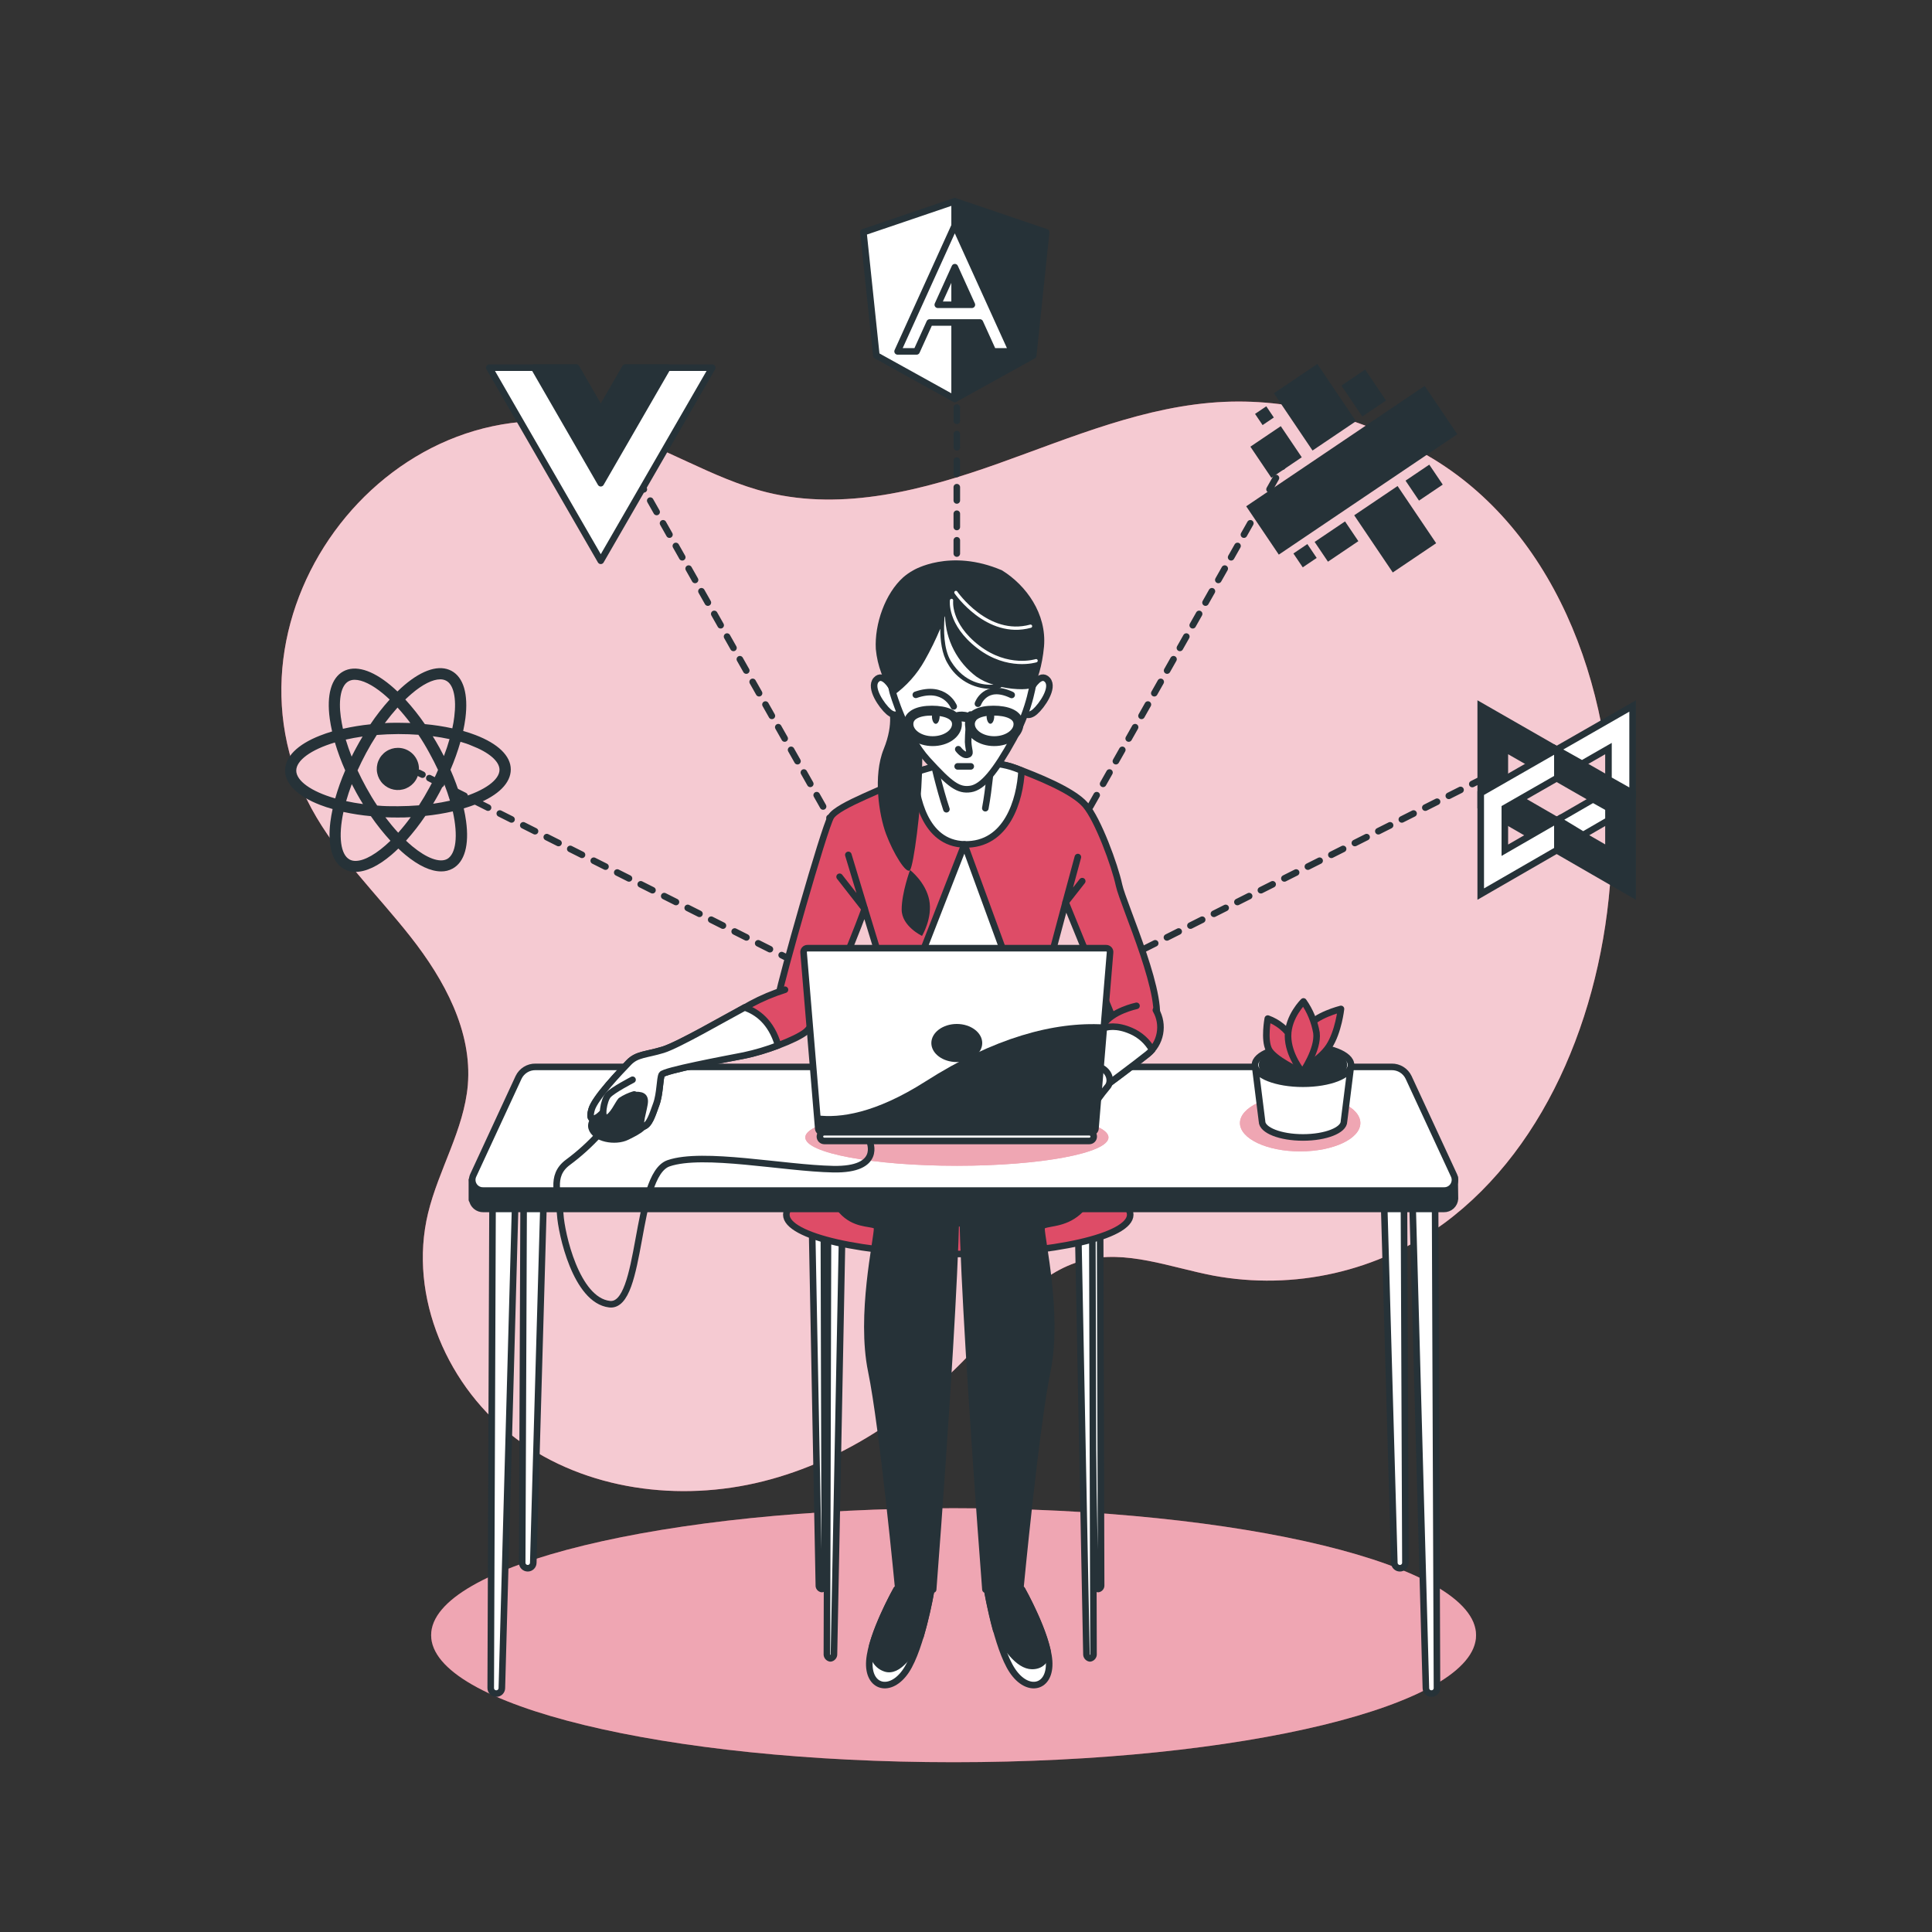 <svg width="294" height="294" viewBox="0 0 294 294" fill="none" xmlns="http://www.w3.org/2000/svg">
<rect x="0" y="0" width="294" height="294" fill="#333333" stroke="none"/>
<path d="M245.237 130.571C246.143 106.222 237.387 81.573 218.101 69.837C208.581 64.045 197.45 60.652 186.314 61.152C174.366 61.687 163.117 66.55 151.851 70.56C140.585 74.57 128.384 77.781 116.771 74.935C108.368 72.871 100.977 67.791 92.663 65.468C59.905 56.354 31.382 93.492 47.41 123.045C51.344 130.289 57.406 136.099 62.504 142.59C67.602 149.082 71.877 156.902 71.189 165.122C70.601 171.919 66.744 177.982 65.139 184.614C62.069 197.315 68.161 211.298 78.692 219.036C89.223 226.774 103.429 228.603 116.106 225.422C128.784 222.241 139.973 214.438 148.782 204.777C153.486 199.608 158.09 193.558 164.863 191.806C171.331 190.118 178.058 192.858 184.644 194.116C190.737 195.245 196.997 195.118 203.04 193.744C209.083 192.37 214.782 189.778 219.789 186.126C235.723 174.354 244.426 152.586 245.237 130.571Z" fill="#DE4C67"/>
<path opacity="0.7" d="M245.237 130.571C246.143 106.222 237.387 81.573 218.101 69.837C208.581 64.045 197.45 60.652 186.314 61.152C174.366 61.687 163.117 66.55 151.851 70.56C140.585 74.57 128.384 77.781 116.771 74.935C108.368 72.871 100.977 67.791 92.663 65.468C59.905 56.354 31.382 93.492 47.41 123.045C51.344 130.289 57.406 136.099 62.504 142.59C67.602 149.082 71.877 156.902 71.189 165.122C70.601 171.919 66.744 177.982 65.139 184.614C62.069 197.315 68.161 211.298 78.692 219.036C89.223 226.774 103.429 228.603 116.106 225.422C128.784 222.241 139.973 214.438 148.782 204.777C153.486 199.608 158.09 193.558 164.863 191.806C171.331 190.118 178.058 192.858 184.644 194.116C190.737 195.245 196.997 195.118 203.04 193.744C209.083 192.37 214.782 189.778 219.789 186.126C235.723 174.354 244.426 152.586 245.237 130.571Z" fill="white"/>
<path d="M145.113 268.163C189.021 268.163 224.616 259.51 224.616 248.836C224.616 238.161 189.021 229.508 145.113 229.508C101.204 229.508 65.609 238.161 65.609 248.836C65.609 259.51 101.204 268.163 145.113 268.163Z" fill="#DE4C67"/>
<path opacity="0.5" d="M145.113 268.163C189.021 268.163 224.616 259.51 224.616 248.836C224.616 238.161 189.021 229.508 145.113 229.508C101.204 229.508 65.609 238.161 65.609 248.836C65.609 259.51 101.204 268.163 145.113 268.163Z" fill="white"/>
<path d="M63.757 117.618L64.286 117.882" stroke="#263238" stroke-linecap="round" stroke-linejoin="round"/>
<path d="M65.333 118.411L144.548 158.201" stroke="#263238" stroke-linecap="round" stroke-linejoin="round" stroke-dasharray="2 2"/>
<path d="M145.071 158.46L145.601 158.725L145.307 158.213" stroke="#263238" stroke-linecap="round" stroke-linejoin="round"/>
<path d="M144.736 157.202L95.668 70.378" stroke="#263238" stroke-linecap="round" stroke-linejoin="round" stroke-dasharray="1.98 1.98"/>
<path d="M95.379 69.872L95.091 69.361" stroke="#263238" stroke-linecap="round" stroke-linejoin="round"/>
<path d="M227.409 117.618L226.88 117.882" stroke="#263238" stroke-linecap="round" stroke-linejoin="round"/>
<path d="M225.833 118.411L146.618 158.201" stroke="#263238" stroke-linecap="round" stroke-linejoin="round" stroke-dasharray="2 2"/>
<path d="M146.094 158.46L145.565 158.725L145.853 158.213" stroke="#263238" stroke-linecap="round" stroke-linejoin="round"/>
<path d="M146.43 157.202L195.498 70.378" stroke="#263238" stroke-linecap="round" stroke-linejoin="round" stroke-dasharray="1.98 1.98"/>
<path d="M195.786 69.872L196.074 69.361" stroke="#263238" stroke-linecap="round" stroke-linejoin="round"/>
<path d="M145.601 158.725V158.137" stroke="#263238" stroke-linecap="round" stroke-linejoin="round"/>
<path d="M145.601 156.955V53.132" stroke="#263238" stroke-linecap="round" stroke-linejoin="round" stroke-dasharray="2.02 2.02"/>
<path d="M145.601 52.538V51.95" stroke="#263238" stroke-linecap="round" stroke-linejoin="round"/>
<path d="M126.003 186.243L125.832 251.664C125.813 251.827 125.859 251.991 125.959 252.122C126.058 252.252 126.205 252.339 126.367 252.364C126.526 252.342 126.67 252.26 126.77 252.136C126.871 252.011 126.92 251.853 126.908 251.693L128.184 186.32L126.003 186.243Z" fill="white" stroke="#263238" stroke-linecap="round" stroke-linejoin="round"/>
<path d="M167.404 184.138L167.562 241.221C167.576 241.359 167.536 241.497 167.451 241.607C167.365 241.716 167.241 241.789 167.104 241.809C166.967 241.789 166.843 241.716 166.759 241.606C166.674 241.497 166.636 241.359 166.651 241.221L165.563 184.185L167.404 184.138Z" fill="white" stroke="#263238" stroke-linecap="round" stroke-linejoin="round"/>
<path d="M125.362 184.138L125.52 241.221C125.534 241.359 125.494 241.497 125.409 241.607C125.323 241.716 125.199 241.789 125.062 241.809C124.925 241.789 124.801 241.716 124.717 241.606C124.632 241.497 124.594 241.359 124.609 241.221L123.521 184.185L125.362 184.138Z" fill="white" stroke="#263238" stroke-linecap="round" stroke-linejoin="round"/>
<path d="M166.222 186.243L166.404 251.664C166.423 251.827 166.377 251.991 166.277 252.122C166.178 252.252 166.031 252.339 165.869 252.364C165.711 252.34 165.568 252.259 165.467 252.134C165.367 252.01 165.317 251.853 165.328 251.693L164.052 186.32L166.222 186.243Z" fill="white" stroke="#263238" stroke-linecap="round" stroke-linejoin="round"/>
<path d="M145.824 190.824C160.275 190.824 171.99 188.146 171.99 184.844C171.99 181.541 160.275 178.864 145.824 178.864C131.373 178.864 119.658 181.541 119.658 184.844C119.658 188.146 131.373 190.824 145.824 190.824Z" fill="#DE4C67" stroke="#263238" stroke-linecap="round" stroke-linejoin="round"/>
<path d="M130.83 160.442C130.83 160.442 125.244 168.968 125.244 174.26C125.244 179.552 128.772 183.962 131.418 185.432C134.064 186.902 161.112 185.726 161.112 185.726C161.112 185.726 168.462 181.316 167.58 173.966C166.845 167.833 161.994 160.736 161.994 160.736L130.83 160.442Z" fill="#263238" stroke="#263238" stroke-linecap="round" stroke-linejoin="round"/>
<path d="M141.708 241.88C141.708 241.88 140.238 250.7 137.886 254.228C135.534 257.756 132.006 256.874 132.3 252.758C132.594 248.642 136.416 241.88 136.416 241.88H141.708Z" fill="white" stroke="#263238" stroke-linecap="round" stroke-linejoin="round"/>
<path d="M132.729 250.488C132.729 251.87 133.153 253.334 134.705 253.881C136.686 254.581 138.662 251.593 140.079 248.983C140.756 246.641 141.306 244.264 141.726 241.862H136.434C136.434 241.862 133.788 246.566 132.729 250.488Z" fill="#263238" stroke="#263238" stroke-linecap="round" stroke-linejoin="round"/>
<path d="M138.18 168.968C138.18 168.968 143.766 172.496 145.236 176.906C146.706 181.316 142.002 241.88 142.002 241.88H136.71C136.71 241.88 134.358 217.184 132.594 208.658C130.83 200.132 133.476 188.666 133.476 186.902C133.476 185.138 125.832 188.96 125.244 174.26" fill="#263238"/>
<path d="M138.18 168.968C138.18 168.968 143.766 172.496 145.236 176.906C146.706 181.316 142.002 241.88 142.002 241.88H136.71C136.71 241.88 134.358 217.184 132.594 208.658C130.83 200.132 133.476 188.666 133.476 186.902C133.476 185.138 125.832 188.96 125.244 174.26" stroke="#263238" stroke-linecap="round" stroke-linejoin="round"/>
<path d="M150.234 241.88C150.234 241.88 151.704 250.7 154.056 254.228C156.408 257.756 159.936 256.874 159.642 252.758C159.348 248.642 155.526 241.88 155.526 241.88H150.234Z" fill="white" stroke="#263238" stroke-linecap="round" stroke-linejoin="round"/>
<path d="M157.055 253.516C158.507 253.516 159.166 252.57 159.407 251.335C158.537 247.254 155.502 241.88 155.502 241.88H150.21C150.21 241.88 150.704 244.849 151.581 248.03C152.945 250.553 154.967 253.516 157.055 253.516Z" fill="#263238" stroke="#263238" stroke-linecap="round" stroke-linejoin="round"/>
<path d="M153.78 168.968C153.78 168.968 148.194 172.496 146.724 176.906C145.254 181.316 149.958 241.88 149.958 241.88H155.25C155.25 241.88 157.602 217.184 159.366 208.658C161.13 200.132 158.484 188.666 158.484 186.902C158.484 185.138 166.992 188.666 167.58 173.966" fill="#263238"/>
<path d="M153.78 168.968C153.78 168.968 148.194 172.496 146.724 176.906C145.254 181.316 149.958 241.88 149.958 241.88H155.25C155.25 241.88 157.602 217.184 159.366 208.658C161.13 200.132 158.484 188.666 158.484 186.902C158.484 185.138 166.992 188.666 167.58 173.966" stroke="#263238" stroke-linecap="round" stroke-linejoin="round"/>
<path d="M79.75 166.516L79.462 237.799C79.462 238.024 79.552 238.239 79.71 238.398C79.869 238.556 80.085 238.646 80.309 238.646C80.528 238.646 80.738 238.56 80.895 238.408C81.052 238.255 81.144 238.047 81.15 237.828L83.184 166.616L79.75 166.516Z" fill="white" stroke="#263238" stroke-linecap="round" stroke-linejoin="round"/>
<path d="M74.952 183.18L74.676 256.874C74.675 256.985 74.697 257.096 74.739 257.199C74.781 257.302 74.844 257.395 74.922 257.474C75.001 257.553 75.095 257.615 75.198 257.658C75.301 257.7 75.411 257.721 75.523 257.72C75.741 257.721 75.951 257.636 76.109 257.485C76.267 257.334 76.36 257.127 76.369 256.909L78.398 183.274L74.952 183.18Z" fill="white" stroke="#263238" stroke-linecap="round" stroke-linejoin="round"/>
<path d="M213.579 166.516L213.867 237.799C213.868 237.91 213.847 238.02 213.805 238.123C213.763 238.225 213.701 238.319 213.623 238.397C213.545 238.476 213.452 238.539 213.35 238.581C213.247 238.624 213.137 238.646 213.027 238.646C212.807 238.646 212.596 238.561 212.438 238.408C212.28 238.256 212.187 238.048 212.18 237.828L210.151 166.616L213.579 166.516Z" fill="white" stroke="#263238" stroke-linecap="round" stroke-linejoin="round"/>
<path d="M218.383 183.18L218.671 256.874C218.672 256.985 218.651 257.096 218.608 257.199C218.566 257.302 218.504 257.395 218.425 257.474C218.346 257.553 218.253 257.615 218.15 257.658C218.046 257.7 217.936 257.721 217.825 257.72C217.607 257.721 217.397 257.636 217.24 257.485C217.083 257.333 216.991 257.127 216.984 256.909L214.955 183.274L218.383 183.18Z" fill="white" stroke="#263238" stroke-linecap="round" stroke-linejoin="round"/>
<path d="M221.358 179.193L219.242 177.288L214.35 166.704C214.117 166.222 213.753 165.817 213.299 165.535C212.845 165.253 212.32 165.105 211.786 165.11H81.485C80.95 165.104 80.423 165.251 79.968 165.533C79.513 165.815 79.148 166.221 78.915 166.704L72.818 179.928L71.812 179.558V182.574L71.859 182.539C71.918 182.942 72.122 183.309 72.433 183.572C72.744 183.836 73.14 183.976 73.547 183.968H219.718C220.146 183.977 220.562 183.82 220.877 183.53C221.192 183.239 221.381 182.837 221.406 182.409L221.358 179.193Z" fill="#263238" stroke="#263238" stroke-linecap="round" stroke-linejoin="round"/>
<path d="M219.718 181.169H73.547C73.272 181.18 73 181.121 72.754 180.997C72.508 180.874 72.298 180.69 72.143 180.463C71.988 180.236 71.893 179.974 71.867 179.7C71.841 179.427 71.885 179.151 71.995 178.899L78.915 163.946C79.147 163.463 79.512 163.056 79.967 162.774C80.422 162.491 80.949 162.345 81.485 162.353H211.786C212.321 162.346 212.846 162.493 213.3 162.775C213.755 163.057 214.119 163.464 214.35 163.946L221.276 178.899C221.384 179.152 221.427 179.427 221.4 179.701C221.373 179.974 221.278 180.236 221.122 180.463C220.967 180.689 220.756 180.873 220.511 180.996C220.265 181.12 219.993 181.179 219.718 181.169Z" fill="white" stroke="#263238" stroke-linecap="round" stroke-linejoin="round"/>
<path d="M143.984 116.277C143.984 116.277 139.491 117.077 137.357 118.476C135.222 119.876 127.52 122.486 126.449 124.286C125.379 126.085 118.752 149.528 118.535 151.334C118.317 153.139 120.464 154.938 123.027 154.938C125.591 154.938 131.583 138.315 131.583 138.315L134.146 146.73L128.131 164.37H164.352L159.807 146.142L162.159 137.322L170.073 156.726C170.073 156.726 173.495 160.13 175.63 156.326C177.764 152.521 170.926 137.698 170.285 134.693C169.644 131.688 167.08 124.697 165.152 122.475C163.223 120.252 157.672 118.065 154.462 116.865C151.251 115.665 147.406 116.077 143.984 116.277Z" fill="#DE4C67" stroke="#263238" stroke-linecap="round" stroke-linejoin="round"/>
<path d="M164.023 130.424L162.159 137.31L164.687 134.088" stroke="#263238" stroke-linecap="round" stroke-linejoin="round"/>
<path d="M129.095 130.095L131.583 138.309L127.767 133.423" stroke="#263238" stroke-linecap="round" stroke-linejoin="round"/>
<path d="M146.765 128.496C153.233 128.654 155.232 121.71 155.45 117.253L154.462 116.877C151.257 115.701 147.406 116.077 143.984 116.289C142.329 116.591 140.703 117.03 139.121 117.6C139.356 121.128 140.644 128.343 146.765 128.496Z" fill="white" stroke="#263238" stroke-linecap="round" stroke-linejoin="round"/>
<path d="M146.765 128.496L132.864 164.146H159.807L146.765 128.496Z" fill="white" stroke="#263238" stroke-linecap="round" stroke-linejoin="round"/>
<path d="M172.948 153.062C172.948 153.062 169.168 153.85 167.903 155.955C166.639 158.06 165.099 161.206 163.558 163.047L168.045 165.399C168.045 165.399 172.807 161.87 174.63 160.406C175.607 159.626 176.272 158.521 176.504 157.292C176.736 156.063 176.52 154.792 175.894 153.709" fill="#DE4C67"/>
<path d="M172.948 153.062C172.948 153.062 169.168 153.85 167.903 155.955C166.639 158.06 165.099 161.206 163.558 163.047L168.045 165.399C168.045 165.399 172.807 161.87 174.63 160.406C175.607 159.626 176.272 158.521 176.504 157.292C176.736 156.063 176.52 154.792 175.894 153.709" stroke="#263238" stroke-linecap="round" stroke-linejoin="round"/>
<path d="M172.108 156.873C169.973 155.944 168.468 156.185 167.527 156.59C166.351 158.654 164.952 161.383 163.558 163.058L168.045 165.41C168.045 165.41 172.807 161.882 174.63 160.418C174.881 160.218 175.113 159.996 175.324 159.754C174.598 158.466 173.467 157.453 172.108 156.873Z" fill="white" stroke="#263238" stroke-linecap="round" stroke-linejoin="round"/>
<path d="M163.976 162.335C163.976 162.335 162.012 162.071 160.889 162.729C159.765 163.388 157.525 166.01 158.225 166.404C158.925 166.798 160.33 164.305 161.03 164.305C161.795 164.398 162.548 164.573 163.276 164.828L163.976 162.335Z" fill="white" stroke="#263238" stroke-linecap="round" stroke-linejoin="round"/>
<path d="M167.392 162.382C167.392 162.382 164.728 161.594 163.188 161.853C161.647 162.112 159.542 166.322 158.842 167.633C158.143 168.944 158.701 169.338 159.26 168.944C159.818 168.55 161.647 165.663 161.647 165.663L160.101 169.344C160.178 169.49 160.31 169.599 160.467 169.648C160.624 169.698 160.795 169.684 160.941 169.609C161.529 169.344 163.476 165.399 163.476 165.399L162.347 169.479C162.446 169.601 162.578 169.69 162.728 169.736C162.878 169.782 163.038 169.783 163.188 169.738C163.776 169.609 165.287 166.328 165.287 166.328C165.287 166.328 163.887 170.132 164.305 170.267C164.607 170.286 164.908 170.207 165.162 170.04C165.415 169.874 165.608 169.629 165.71 169.344C166.537 167.957 167.475 166.639 168.515 165.404C169.215 164.64 168.932 163.035 167.392 162.382Z" fill="white" stroke="#263238" stroke-linecap="round" stroke-linejoin="round"/>
<path d="M161.647 165.663L162.941 163.734" stroke="#263238" stroke-linecap="round" stroke-linejoin="round"/>
<path d="M163.476 165.393L164.064 163.923" stroke="#263238" stroke-linecap="round" stroke-linejoin="round"/>
<path d="M165.287 166.322L165.804 164.787" stroke="#263238" stroke-linecap="round" stroke-linejoin="round"/>
<path d="M135.205 107.604C135.205 107.604 136.116 109.956 134.476 113.99C132.835 118.023 133.741 123.986 134.84 126.926C135.94 129.866 137.939 133.129 138.486 132.4C139.033 131.671 140.126 123.28 140.309 117.629C140.491 111.979 139.944 107.963 138.668 106.14C137.392 104.317 135.022 105.252 135.205 107.604Z" fill="#263238"/>
<path d="M138.486 132.394C138.486 132.394 137.21 135.857 137.21 138.409C137.21 140.961 140.309 142.42 140.309 142.42C140.309 142.42 141.949 139.685 141.402 136.951C140.855 134.217 138.486 132.394 138.486 132.394Z" fill="#263238"/>
<path d="M135.716 104.588C135.716 104.588 134.376 102.271 133.323 103.465C132.271 104.658 134.17 107.404 135.222 108.316C136.275 109.227 137.051 108.668 136.986 107.686C136.922 106.704 135.716 104.588 135.716 104.588Z" fill="white" stroke="#263238" stroke-linecap="round" stroke-linejoin="round"/>
<path d="M156.996 104.588C156.996 104.588 158.331 102.271 159.389 103.465C160.448 104.658 158.542 107.404 157.49 108.316C156.437 109.227 155.655 108.668 155.726 107.686C155.796 106.704 156.996 104.588 156.996 104.588Z" fill="white" stroke="#263238" stroke-linecap="round" stroke-linejoin="round"/>
<path d="M149.94 122.986C150.493 120.046 150.822 116.054 150.822 116.054C150.822 116.054 144.207 116.971 142.002 115.707C142.002 115.707 142.949 119.946 144.019 123.145" fill="white"/>
<path d="M149.94 122.986C150.493 120.046 150.822 116.054 150.822 116.054C150.822 116.054 144.207 116.971 142.002 115.707C142.002 115.707 142.949 119.946 144.019 123.145" stroke="#263238" stroke-linecap="round" stroke-linejoin="round"/>
<path d="M135.857 105.364C135.857 105.364 137.686 111.832 141.149 115.636C144.613 119.44 145.853 120.34 147.694 120.064C149.534 119.787 151.492 117.394 154.232 112.42C156.972 107.445 157.172 103.6 157.402 103.276C157.631 102.953 156.814 95.891 152.898 92.863C148.982 89.835 144.595 88.506 140.797 91.81C136.998 95.115 134.587 100.507 135.857 105.364Z" fill="white" stroke="#263238" stroke-linecap="round" stroke-linejoin="round"/>
<path d="M147.676 108.739C147.458 110.112 147.34 111.5 147.323 112.89C147.394 114.295 147.817 114.719 147.182 114.86C146.547 115.001 145.824 114.013 145.824 114.013" stroke="#263238" stroke-linecap="round" stroke-linejoin="round"/>
<path d="M145.73 116.624H147.723" stroke="#263238" stroke-linecap="round" stroke-linejoin="round"/>
<path d="M145.13 107.498C145.13 107.498 143.79 104.188 139.362 105.734" stroke="#263238" stroke-linecap="round" stroke-linejoin="round"/>
<path d="M148.817 107.087C148.817 107.087 149.94 103.853 153.95 105.752" stroke="#263238" stroke-linecap="round" stroke-linejoin="round"/>
<path d="M142.99 108.974C142.99 109.615 142.731 110.15 142.402 110.15C142.073 110.15 141.814 109.627 141.814 108.974C141.814 108.321 142.073 107.798 142.402 107.798C142.731 107.798 142.99 108.327 142.99 108.974Z" fill="#263238"/>
<path d="M150.716 110.138C151.038 110.138 151.298 109.617 151.298 108.974C151.298 108.331 151.038 107.81 150.716 107.81C150.395 107.81 150.134 108.331 150.134 108.974C150.134 109.617 150.395 110.138 150.716 110.138Z" fill="#263238"/>
<path d="M145.624 110.185C145.624 111.62 143.972 112.784 141.931 112.784C139.891 112.784 138.239 111.608 138.239 110.185C138.239 108.762 139.779 108.139 141.82 108.139C143.86 108.139 145.624 108.745 145.624 110.185Z" stroke="#263238" stroke-width="1.5" stroke-linecap="round" stroke-linejoin="round"/>
<path d="M154.985 110.185C154.985 111.62 153.333 112.784 151.292 112.784C149.252 112.784 147.594 111.608 147.594 110.185C147.594 108.762 149.14 108.139 151.181 108.139C153.221 108.139 154.985 108.745 154.985 110.185Z" stroke="#263238" stroke-width="1.5" stroke-linecap="round" stroke-linejoin="round"/>
<path d="M145.412 109.233C145.412 109.233 146.324 108.686 147.764 109.415" stroke="#263238" stroke-width="1.5" stroke-linecap="round" stroke-linejoin="round"/>
<path d="M152.486 86.795C144.53 83.378 138.962 86.795 138.962 86.795C138.413 87.097 137.898 87.457 137.427 87.871C134.717 90.311 133.064 94.927 133.276 98.772C133.514 101.323 134.439 103.761 135.951 105.828C137.92 104.419 139.553 102.592 140.732 100.477C141.611 98.924 142.396 97.32 143.084 95.674C143.084 97.396 143.307 99.478 144.213 100.966C144.867 102.14 145.824 103.117 146.985 103.795C148.145 104.474 149.466 104.829 150.81 104.823C151.274 104.829 151.738 104.784 152.192 104.688C152.232 104.678 152.269 104.659 152.302 104.634C152.334 104.609 152.361 104.577 152.38 104.541C154.65 105.023 156.908 104.982 157.255 104.499C157.813 103.729 158.607 101.324 158.872 98.384C159.295 93.398 156.155 89.07 152.486 86.795ZM144.701 100.607C143.56 98.743 143.595 95.703 143.731 93.957L143.807 93.757C143.861 95.553 144.319 97.314 145.147 98.909C145.974 100.504 147.15 101.892 148.588 102.971C149.382 103.519 150.262 103.931 151.192 104.188C149.752 104.282 146.788 104.011 144.701 100.607Z" fill="#263238"/>
<path d="M144.801 91.369C144.801 91.369 144.319 94.933 148.846 98.425C153.374 101.918 157.666 100.542 157.666 100.542" stroke="white" stroke-width="0.5" stroke-linecap="round" stroke-linejoin="round"/>
<path d="M145.465 90.158C145.465 90.158 150.234 97.102 156.82 95.291" stroke="white" stroke-width="0.5" stroke-linecap="round" stroke-linejoin="round"/>
<path d="M119.452 150.61C117.652 151.174 115.909 151.908 114.248 152.804C111.896 154.138 103.441 158.972 100.895 159.748C98.349 160.524 96.92 160.401 95.685 161.688C94.45 162.976 90.528 167.057 90.029 168.827C89.529 170.596 90.311 170.408 91.028 169.926C91.746 169.444 93.78 166.886 95.579 166.71C97.379 166.533 98.084 166.598 98.108 167.562C98.131 168.527 96.932 171.731 97.884 171.455C98.837 171.179 99.26 169.691 99.86 168.056C100.46 166.422 100.389 164.111 100.701 163.517C101.013 162.923 110.279 161.165 113.219 160.618C116.159 160.071 121.157 158.225 122.627 157.008C124.097 155.791 125.138 152.233 125.138 152.233" fill="#DE4C67"/>
<path d="M119.452 150.61C117.652 151.174 115.909 151.908 114.248 152.804C111.896 154.138 103.441 158.972 100.895 159.748C98.349 160.524 96.92 160.401 95.685 161.688C94.45 162.976 90.528 167.057 90.029 168.827C89.529 170.596 90.311 170.408 91.028 169.926C91.746 169.444 93.78 166.886 95.579 166.71C97.379 166.533 98.084 166.598 98.108 167.562C98.131 168.527 96.932 171.731 97.884 171.455C98.837 171.179 99.26 169.691 99.86 168.056C100.46 166.422 100.389 164.111 100.701 163.517C101.013 162.923 110.279 161.165 113.219 160.618C116.159 160.071 121.157 158.225 122.627 157.008C124.097 155.791 125.138 152.233 125.138 152.233" stroke="#263238" stroke-linecap="round" stroke-linejoin="round"/>
<path d="M93.174 167.58C93.174 167.58 89.576 169.979 90.029 171.626C90.481 173.272 93.627 173.878 95.427 172.978C97.226 172.078 98.578 171.479 98.878 169.226C99.178 166.974 98.425 166.081 96.779 166.081C95.132 166.081 93.174 167.58 93.174 167.58Z" fill="#263238" stroke="#263238" stroke-linecap="round" stroke-linejoin="round"/>
<path d="M113.219 160.618C114.985 160.239 116.719 159.724 118.406 159.078C117.365 155.473 115.183 153.944 113.313 153.309C110.115 155.015 103.176 159.048 100.895 159.748C98.343 160.53 96.92 160.401 95.685 161.688C94.45 162.976 90.528 167.057 90.029 168.827C89.529 170.597 90.311 170.408 91.028 169.926C91.746 169.444 93.78 166.886 95.579 166.71C97.379 166.533 98.084 166.598 98.108 167.562C98.131 168.527 96.932 171.731 97.884 171.455C98.837 171.179 99.26 169.691 99.86 168.056C100.46 166.422 100.389 164.111 100.707 163.517C101.024 162.923 110.279 161.189 113.219 160.618Z" fill="white" stroke="#263238" stroke-linecap="round" stroke-linejoin="round"/>
<path d="M96.256 164.311C96.256 164.311 93.186 165.898 92.534 166.663C91.881 167.427 91.358 170.291 92.281 170.138C93.204 169.985 94.074 167.915 94.486 167.486C95.105 167.075 95.783 166.76 96.497 166.551" fill="white"/>
<path d="M96.256 164.311C96.256 164.311 93.186 165.898 92.534 166.663C91.881 167.427 91.358 170.291 92.281 170.138C93.204 169.985 94.074 167.915 94.486 167.486C95.105 167.075 95.783 166.76 96.497 166.551" stroke="#263238" stroke-linecap="round" stroke-linejoin="round"/>
<path d="M145.612 177.4C158.352 177.4 168.68 175.467 168.68 173.084C168.68 170.7 158.352 168.768 145.612 168.768C132.873 168.768 122.545 170.7 122.545 173.084C122.545 175.467 132.873 177.4 145.612 177.4Z" fill="#DE4C67"/>
<path opacity="0.5" d="M145.612 177.4C158.352 177.4 168.68 175.467 168.68 173.084C168.68 170.7 158.352 168.768 145.612 168.768C132.873 168.768 122.545 170.7 122.545 173.084C122.545 175.467 132.873 177.4 145.612 177.4Z" fill="white"/>
<path d="M165.757 173.625H125.45C125.361 173.625 125.272 173.608 125.189 173.575C125.107 173.541 125.031 173.492 124.968 173.429C124.904 173.366 124.854 173.291 124.82 173.209C124.785 173.126 124.768 173.038 124.768 172.948C124.768 172.859 124.785 172.771 124.82 172.688C124.854 172.606 124.904 172.531 124.968 172.468C125.031 172.405 125.107 172.356 125.189 172.322C125.272 172.288 125.361 172.271 125.45 172.272H165.757C165.846 172.271 165.934 172.288 166.017 172.322C166.099 172.356 166.174 172.406 166.237 172.469C166.3 172.531 166.35 172.606 166.384 172.689C166.417 172.771 166.434 172.859 166.433 172.948C166.434 173.037 166.417 173.126 166.384 173.208C166.35 173.291 166.3 173.365 166.237 173.428C166.174 173.491 166.099 173.541 166.017 173.575C165.934 173.608 165.846 173.625 165.757 173.625Z" fill="white" stroke="#263238" stroke-linecap="round" stroke-linejoin="round"/>
<path d="M166.098 172.284H125.103C124.953 172.284 124.808 172.227 124.699 172.124C124.59 172.022 124.524 171.881 124.515 171.731L122.286 144.948C122.276 144.865 122.284 144.781 122.309 144.701C122.334 144.621 122.376 144.548 122.431 144.486C122.487 144.423 122.555 144.374 122.632 144.34C122.708 144.306 122.791 144.289 122.874 144.289H168.333C168.416 144.289 168.499 144.306 168.575 144.34C168.652 144.374 168.72 144.423 168.776 144.486C168.831 144.548 168.873 144.621 168.898 144.701C168.923 144.781 168.931 144.865 168.921 144.948L166.704 171.696C166.704 171.775 166.688 171.853 166.657 171.925C166.627 171.998 166.582 172.063 166.525 172.118C166.469 172.173 166.402 172.216 166.329 172.244C166.255 172.273 166.177 172.286 166.098 172.284Z" fill="white" stroke="#263238" stroke-linecap="round" stroke-linejoin="round"/>
<path d="M166.704 171.696L168.021 155.897C160.377 155.45 151.251 157.919 140.838 164.564C133.164 169.456 127.761 170.167 124.333 169.72L124.491 171.696C124.5 171.846 124.566 171.986 124.676 172.089C124.785 172.192 124.929 172.249 125.079 172.249H166.075C166.152 172.254 166.231 172.244 166.304 172.22C166.378 172.195 166.446 172.155 166.505 172.104C166.563 172.053 166.611 171.99 166.645 171.92C166.68 171.85 166.699 171.774 166.704 171.696Z" fill="#263238"/>
<path d="M149.47 158.725C149.47 160.324 147.735 161.618 145.601 161.618C143.466 161.618 141.726 160.324 141.726 158.725C141.726 157.125 143.472 155.82 145.601 155.82C147.729 155.82 149.47 157.131 149.47 158.725Z" fill="#263238"/>
<path d="M91.228 172.519C89.776 174.125 88.169 175.582 86.43 176.87C83.578 178.97 85.078 181.968 85.254 184.82C85.43 187.672 87.653 197.862 92.751 198.462C97.849 199.062 96.502 178.817 101.748 177.017C106.992 175.218 119.293 177.77 126.79 177.917C134.287 178.064 132.341 173.719 132.341 173.719" stroke="#263238" stroke-linecap="round" stroke-linejoin="round"/>
<path d="M225.328 107.428V122.716L248.442 136.063V120.681L225.328 107.428ZM244.767 129.36L228.997 120.252V113.913L244.767 122.951V129.36Z" fill="#263238" stroke="#263238" stroke-miterlimit="10"/>
<path d="M244.767 113.913V118.611L248.442 120.681V107.433L225.328 120.681V136.057L236.993 129.325V124.768L228.997 129.383V122.951L236.993 118.37V114.119L240.739 116.224L244.767 113.913Z" fill="white" stroke="#263238" stroke-miterlimit="10"/>
<path d="M244.767 122.951L242.415 121.634L237.064 124.727L240.915 127.061L244.767 124.832V122.951Z" fill="white" stroke="#263238" stroke-miterlimit="10"/>
<path d="M216.801 58.722L189.639 77.043L194.601 84.399L221.763 66.078L216.801 58.722Z" fill="#263238"/>
<path d="M200.464 55.387L193.856 59.845L199.733 68.557L206.342 64.098L200.464 55.387Z" fill="#263238"/>
<path d="M212.675 73.962L206.075 78.414L211.944 87.115L218.545 82.663L212.675 73.962Z" fill="#263238"/>
<path d="M207.741 56.242L204.128 58.678L207.301 63.383L210.914 60.946L207.741 56.242Z" fill="#263238"/>
<path d="M217.498 70.706L213.886 73.143L215.934 76.18L219.547 73.743L217.498 70.706Z" fill="#263238"/>
<path d="M194.901 64.851L190.275 67.972L193.468 72.705L198.094 69.585L194.901 64.851Z" fill="#263238"/>
<path d="M204.679 79.345L200.052 82.465L202.081 85.473L206.707 82.352L204.679 79.345Z" fill="#263238"/>
<path d="M200.367 84.902L198.945 82.793L196.822 84.226L198.244 86.334L200.367 84.902Z" fill="#263238"/>
<path d="M193.843 63.532L192.696 61.831L190.985 62.985L192.132 64.686L193.843 63.532Z" fill="#263238"/>
<path d="M145.271 30.629L131.389 35.345L133.358 54.096L145.271 60.699V30.629Z" fill="white" stroke="#263238" stroke-linecap="round" stroke-linejoin="round"/>
<path d="M145.318 30.629L159.195 35.345L157.231 54.096L145.318 60.699V30.629Z" fill="#263238" stroke="#263238" stroke-linecap="round" stroke-linejoin="round"/>
<path d="M151.116 53.473H154.003L145.295 34.298L136.592 53.473H139.479L141.473 49.074H149.117L151.116 53.473ZM142.708 46.376L145.301 40.66L147.894 46.376H142.708Z" fill="white" stroke="#263238" stroke-linecap="round" stroke-linejoin="round"/>
<path d="M91.422 62.428L87.683 55.948H74.458L91.422 85.337L108.386 55.948H95.162L91.422 62.428Z" fill="white" stroke="#263238" stroke-linecap="round" stroke-linejoin="round"/>
<path d="M91.422 62.428L87.683 55.948H81.273L91.422 73.535L101.577 55.948H95.162L91.422 62.428Z" fill="#263238" stroke="#263238" stroke-linecap="round" stroke-linejoin="round"/>
<path d="M72.365 111.855C71.777 111.626 71.142 111.42 70.484 111.232C70.631 110.562 70.742 109.909 70.825 109.28C71.283 105.622 70.531 103.071 68.708 102.089C66.885 101.107 64.339 101.877 61.534 104.258C61.181 104.558 60.829 104.882 60.482 105.223C60.123 104.882 59.77 104.564 59.417 104.27C56.583 101.918 54.025 101.171 52.22 102.177C50.415 103.182 49.686 105.746 50.18 109.368C50.268 109.997 50.386 110.644 50.539 111.308C49.886 111.502 49.263 111.714 48.675 111.949C45.247 113.296 43.383 115.183 43.383 117.241C43.383 119.299 45.294 121.175 48.728 122.492C49.316 122.722 49.951 122.927 50.615 123.115C50.468 123.786 50.356 124.438 50.274 125.068C49.815 128.725 50.568 131.277 52.391 132.259C52.916 132.542 53.505 132.686 54.102 132.676C55.678 132.676 57.553 131.8 59.564 130.089C59.917 129.789 60.264 129.466 60.617 129.125C60.97 129.466 61.328 129.783 61.681 130.077C63.692 131.747 65.562 132.606 67.126 132.606C67.742 132.617 68.35 132.467 68.89 132.171C70.701 131.165 71.424 128.607 70.925 124.956C70.842 124.327 70.719 123.68 70.572 123.016C71.224 122.821 71.848 122.61 72.436 122.38C75.864 121.028 77.728 119.141 77.728 117.088C77.728 115.036 75.805 113.172 72.365 111.855ZM66.991 103.376C67.306 103.37 67.617 103.442 67.896 103.588C69.025 104.176 69.484 106.246 69.131 109.068C69.061 109.656 68.961 110.244 68.831 110.832C67.452 110.533 66.056 110.318 64.651 110.191C63.748 108.875 62.753 107.623 61.675 106.446C61.993 106.134 62.316 105.858 62.64 105.57C64.304 104.141 65.856 103.376 66.991 103.376ZM67.579 119.252C67.932 120.146 68.226 121.016 68.473 121.84C67.667 122.022 66.814 122.181 65.909 122.31C66.238 121.757 66.562 121.193 66.873 120.616C67.12 120.158 67.355 119.705 67.579 119.246V119.252ZM65.374 119.805C64.85 120.781 64.309 121.693 63.751 122.551C62.74 122.633 61.675 122.68 60.57 122.686C59.464 122.692 58.412 122.686 57.395 122.58C56.807 121.716 56.272 120.816 55.742 119.858C55.213 118.9 54.813 118.094 54.408 117.23C54.8 116.363 55.235 115.483 55.713 114.589C56.191 113.696 56.732 112.78 57.336 111.844C58.353 111.761 59.417 111.714 60.517 111.708H60.729C61.734 111.708 62.728 111.744 63.669 111.814C64.257 112.678 64.792 113.578 65.315 114.537C65.838 115.495 66.256 116.301 66.656 117.165C66.291 118.035 65.856 118.923 65.374 119.799V119.805ZM60.599 126.72C59.937 125.999 59.284 125.215 58.641 124.368C59.21 124.391 59.786 124.403 60.37 124.403H60.564C61.217 124.403 61.864 124.403 62.504 124.35C61.909 125.17 61.274 125.959 60.599 126.714V126.72ZM54.255 120.681C54.572 121.269 54.902 121.81 55.237 122.357C54.331 122.239 53.473 122.086 52.673 121.91C52.908 121.087 53.196 120.223 53.532 119.323C53.767 119.776 54.002 120.228 54.255 120.681ZM53.508 115.136C53.161 114.254 52.867 113.372 52.614 112.549C53.42 112.367 54.272 112.208 55.178 112.079C54.849 112.624 54.527 113.188 54.214 113.772C53.972 114.225 53.737 114.66 53.508 115.136ZM60.488 107.669C61.154 108.39 61.807 109.174 62.446 110.021C61.805 110.021 61.158 109.98 60.505 109.985C59.852 109.991 59.2 109.985 58.559 110.038C59.194 109.192 59.841 108.398 60.493 107.669H60.488ZM66.832 113.702C66.515 113.114 66.185 112.573 65.85 112.032C66.74 112.149 67.593 112.296 68.408 112.473C68.173 113.314 67.885 114.178 67.549 115.054C67.326 114.607 67.085 114.154 66.838 113.702H66.832ZM51.867 109.162C51.479 106.34 51.92 104.288 53.044 103.67C53.331 103.517 53.653 103.44 53.978 103.447C55.113 103.447 56.66 104.194 58.324 105.581C58.647 105.852 58.976 106.14 59.3 106.452C58.23 107.635 57.248 108.895 56.36 110.221C54.956 110.364 53.562 110.592 52.185 110.903C52.056 110.303 51.95 109.721 51.873 109.162H51.867ZM45.082 117.265C45.082 115.73 47.281 114.084 50.962 112.984C51.393 114.434 51.917 115.854 52.532 117.235C51.932 118.622 51.423 120.046 51.009 121.498C47.316 120.434 45.088 118.805 45.082 117.265ZM53.191 130.789C51.844 130.06 51.456 127.326 52.261 123.556C53.639 123.856 55.033 124.07 56.436 124.197C57.343 125.513 58.339 126.764 59.417 127.943C57.359 129.93 55.454 131.006 54.125 131.006C53.801 131.018 53.478 130.945 53.191 130.795V130.789ZM68.049 130.712C66.926 131.33 64.951 130.612 62.757 128.796C62.432 128.525 62.108 128.237 61.787 127.931C62.853 126.743 63.836 125.481 64.727 124.156C66.131 124.013 67.525 123.785 68.902 123.474C69.743 127.237 69.384 129.948 68.049 130.718V130.712ZM70.119 121.393C69.686 119.944 69.161 118.524 68.549 117.141C69.145 115.754 69.654 114.33 70.072 112.878C70.66 113.049 71.248 113.237 71.76 113.466C74.411 114.484 76.005 115.854 76.011 117.136C76.017 118.653 73.806 120.299 70.119 121.399V121.393Z" fill="#263238"/>
<path d="M63.757 117.012C63.757 117.647 63.569 118.268 63.216 118.796C62.863 119.324 62.362 119.735 61.775 119.978C61.188 120.221 60.543 120.285 59.92 120.161C59.297 120.037 58.725 119.731 58.276 119.282C57.827 118.833 57.521 118.261 57.398 117.638C57.274 117.016 57.337 116.37 57.58 115.783C57.823 115.197 58.235 114.695 58.763 114.343C59.291 113.99 59.911 113.802 60.546 113.802C60.968 113.801 61.386 113.883 61.776 114.044C62.166 114.205 62.52 114.442 62.818 114.74C63.117 115.038 63.353 115.393 63.514 115.782C63.675 116.172 63.758 116.59 63.757 117.012Z" fill="#263238"/>
<path d="M197.85 175.212C202.91 175.212 207.011 173.28 207.011 170.896C207.011 168.513 202.91 166.58 197.85 166.58C192.791 166.58 188.689 168.513 188.689 170.896C188.689 173.28 192.791 175.212 197.85 175.212Z" fill="#DE4C67"/>
<path opacity="0.5" d="M197.85 175.212C202.91 175.212 207.011 173.28 207.011 170.896C207.011 168.513 202.91 166.58 197.85 166.58C192.791 166.58 188.689 168.513 188.689 170.896C188.689 173.28 192.791 175.212 197.85 175.212Z" fill="white"/>
<path d="M190.971 162.053L192.047 170.644C192.047 171.996 194.84 173.09 198.279 173.09C201.719 173.09 204.518 171.996 204.518 170.644L205.594 162.053H190.971Z" fill="white" stroke="#263238" stroke-linecap="round" stroke-linejoin="round"/>
<path d="M198.279 164.916C202.316 164.916 205.588 163.634 205.588 162.053C205.588 160.471 202.316 159.189 198.279 159.189C194.243 159.189 190.971 160.471 190.971 162.053C190.971 163.634 194.243 164.916 198.279 164.916Z" fill="white" stroke="#263238" stroke-linecap="round" stroke-linejoin="round"/>
<path d="M198.279 164.246C201.722 164.246 204.512 163.264 204.512 162.053C204.512 160.841 201.722 159.859 198.279 159.859C194.837 159.859 192.047 160.841 192.047 162.053C192.047 163.264 194.837 164.246 198.279 164.246Z" fill="#263238" stroke="#263238" stroke-linecap="round" stroke-linejoin="round"/>
<path d="M197.703 162.964C197.703 162.964 193.858 161.2 193.093 159.707C192.329 158.213 192.923 155.003 192.923 155.003C194.453 155.556 195.755 156.606 196.621 157.984C197.38 159.532 197.751 161.241 197.703 162.964Z" fill="#DE4C67" stroke="#263238" stroke-linecap="round" stroke-linejoin="round"/>
<path d="M197.68 162.876C197.68 162.876 197.827 158.172 198.967 156.343C200.108 154.515 204.06 153.533 204.06 153.533C204.06 153.533 203.677 157.025 202.237 159.23C200.796 161.435 197.68 162.876 197.68 162.876Z" fill="#DE4C67" stroke="#263238" stroke-linecap="round" stroke-linejoin="round"/>
<path d="M198.209 163.182C198.209 163.182 196.004 160.595 196.004 157.631C196.004 154.668 198.356 152.392 198.356 152.392C199.362 153.821 200.037 155.456 200.332 157.178C200.643 159.683 198.209 163.182 198.209 163.182Z" fill="#DE4C67" stroke="#263238" stroke-linecap="round" stroke-linejoin="round"/>
</svg>
